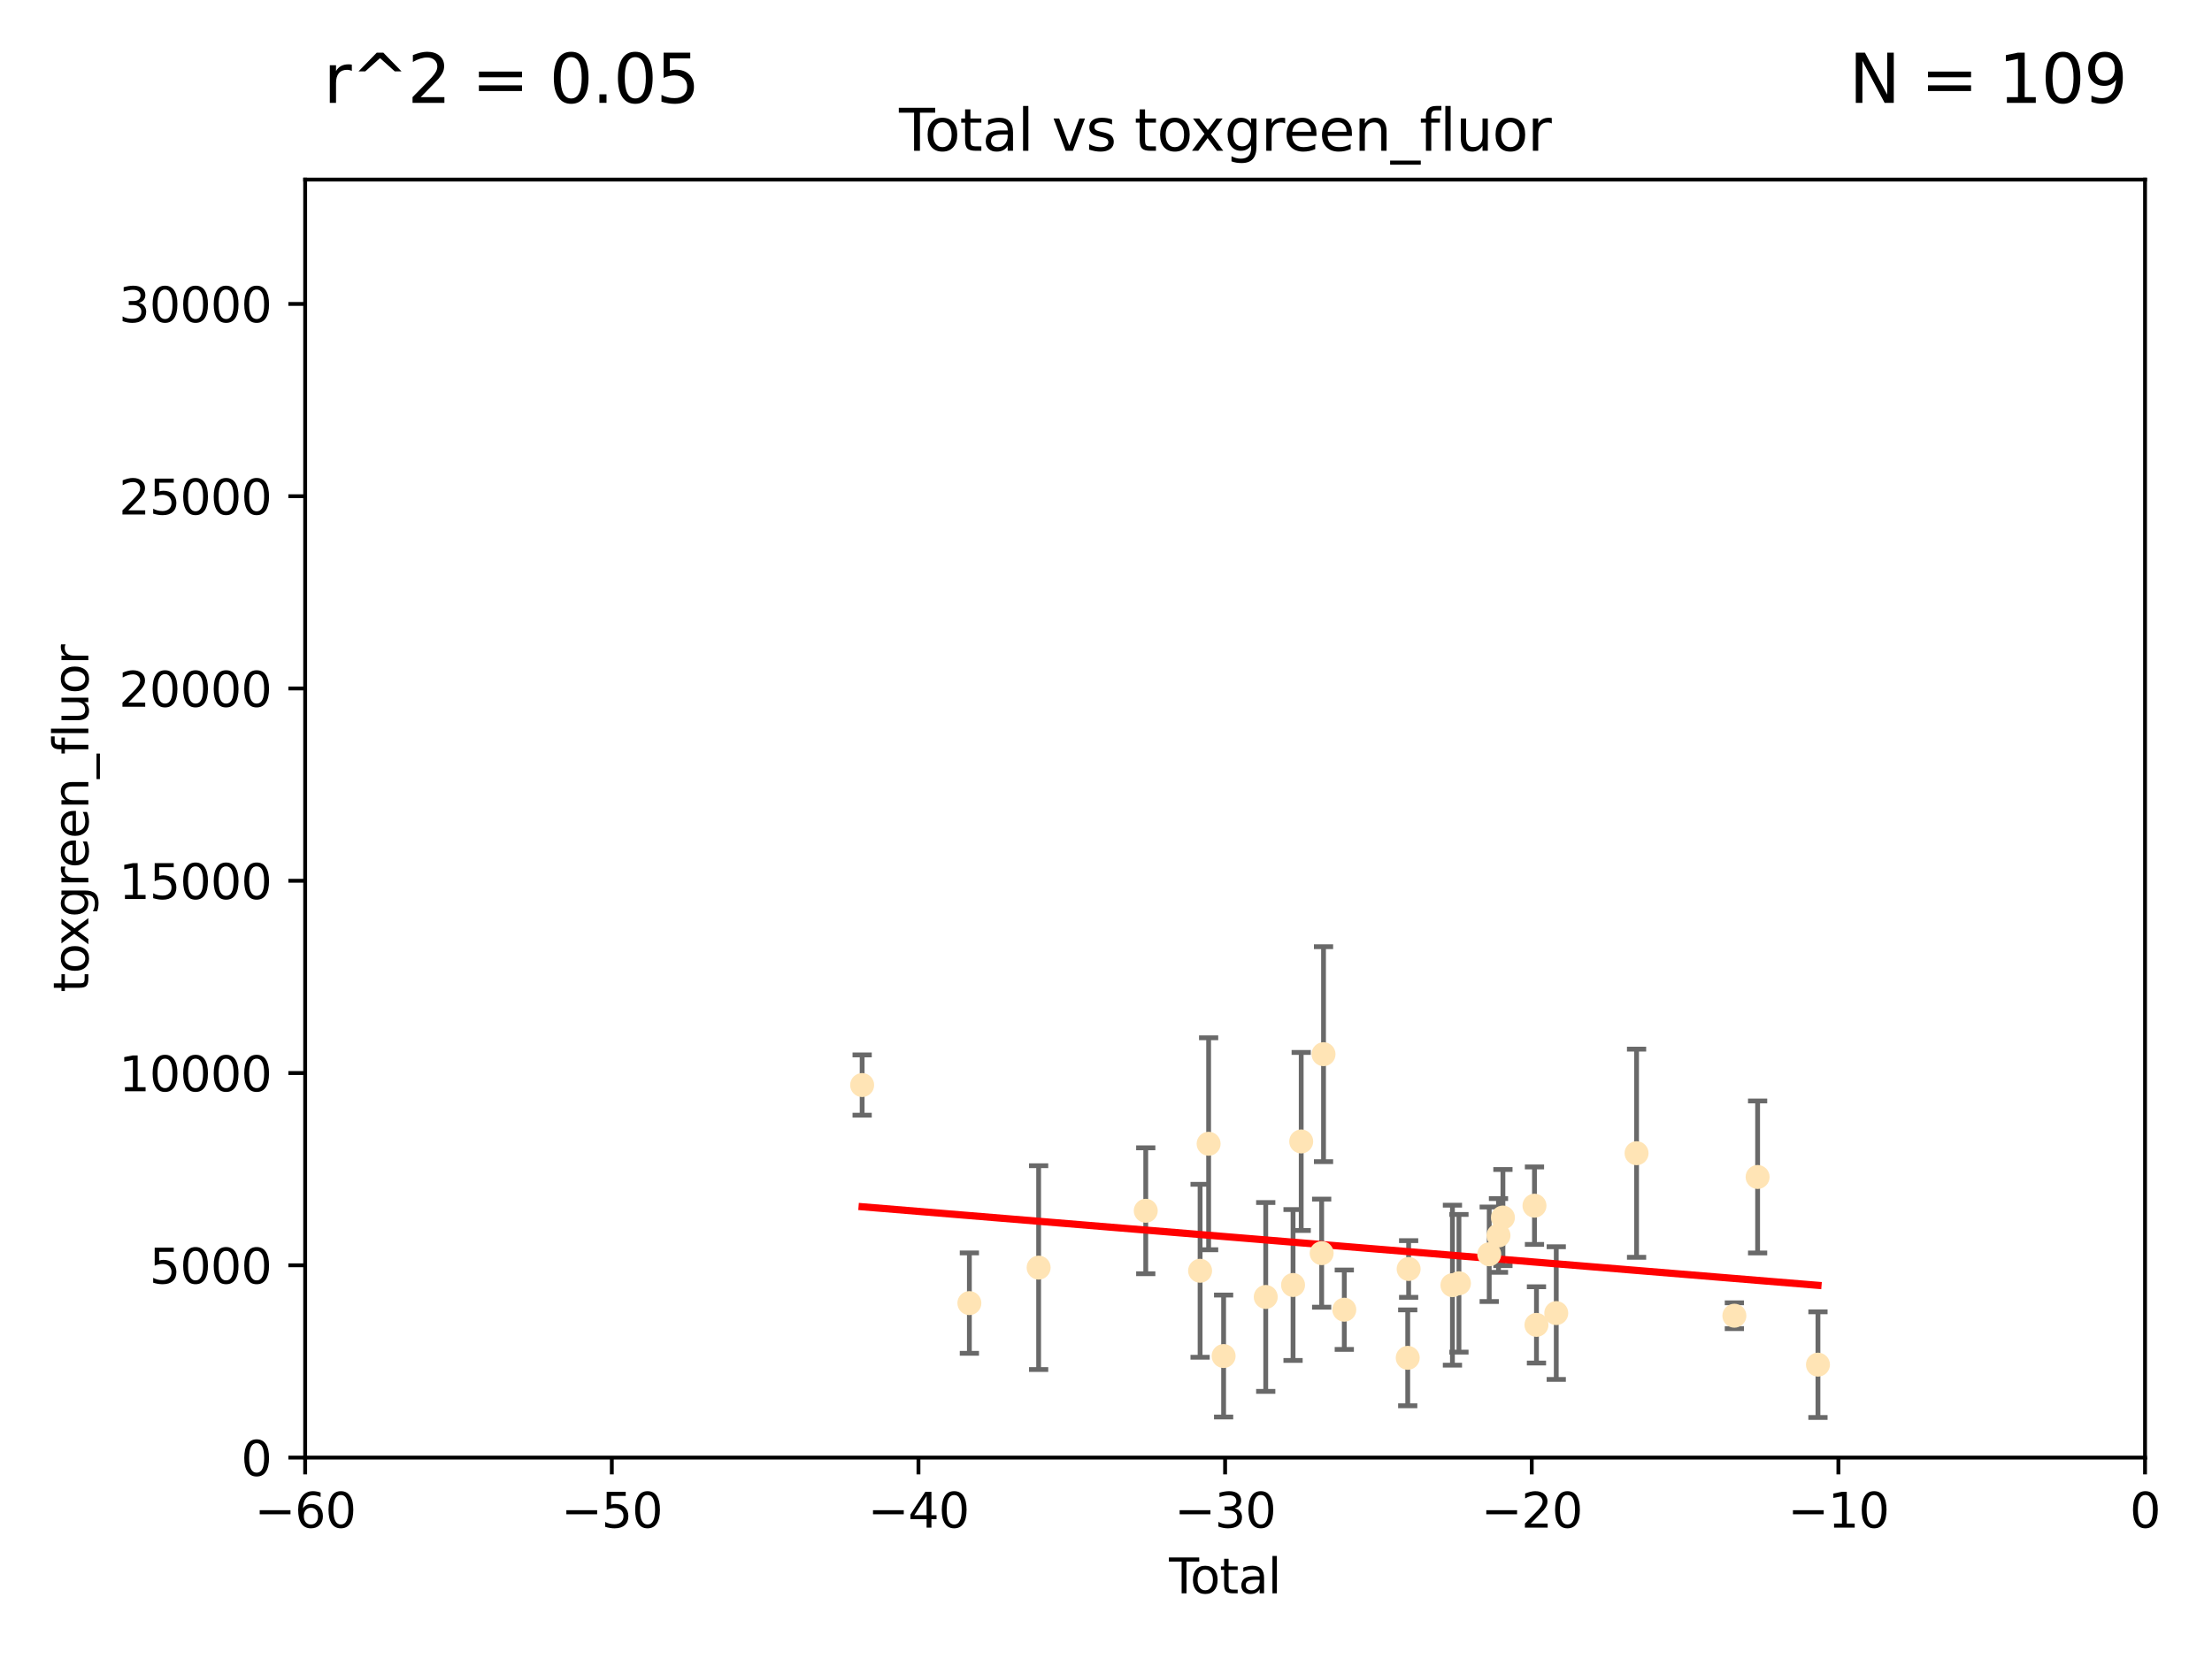 <?xml version="1.0" encoding="utf-8" standalone="no"?>
<!DOCTYPE svg PUBLIC "-//W3C//DTD SVG 1.1//EN"
  "http://www.w3.org/Graphics/SVG/1.1/DTD/svg11.dtd">
<svg xmlns:xlink="http://www.w3.org/1999/xlink" width="460.8pt" height="345.6pt" viewBox="0 0 460.8 345.6" xmlns="http://www.w3.org/2000/svg" version="1.1">
 <defs>
  <style type="text/css">*{stroke-linejoin: round; stroke-linecap: butt}</style>
 </defs>
 <g id="figure_1">
  <g id="patch_1">
   <path d="M 0 345.6 
L 460.8 345.6 
L 460.8 0 
L 0 0 
z
" style="fill: #ffffff"/>
  </g>
  <g id="axes_1">
   <g id="patch_2">
    <path d="M 63.571 303.64 
L 446.85 303.64 
L 446.85 37.411 
L 63.571 37.411 
z
" style="fill: #ffffff"/>
   </g>
   <g id="PathCollection_1">
    <defs>
     <path id="mb5a1bd5073" d="M 0 1.118 
C 0.297 1.118 0.581 1 0.791 0.791 
C 1 0.581 1.118 0.297 1.118 0 
C 1.118 -0.297 1 -0.581 0.791 -0.791 
C 0.581 -1 0.297 -1.118 0 -1.118 
C -0.297 -1.118 -0.581 -1 -0.791 -0.791 
C -1 -0.581 -1.118 -0.297 -1.118 0 
C -1.118 0.297 -1 0.581 -0.791 0.791 
C -0.581 1 -0.297 1.118 0 1.118 
z
" style="stroke: #ffe4b5"/>
    </defs>
    <g clip-path="url(#peeb51f073b)">
     <use xlink:href="#mb5a1bd5073" x="179.601" y="226.035" style="fill: #ffe4b5; stroke: #ffe4b5"/>
     <use xlink:href="#mb5a1bd5073" x="201.939" y="271.461" style="fill: #ffe4b5; stroke: #ffe4b5"/>
     <use xlink:href="#mb5a1bd5073" x="216.367" y="264.067" style="fill: #ffe4b5; stroke: #ffe4b5"/>
     <use xlink:href="#mb5a1bd5073" x="238.681" y="252.228" style="fill: #ffe4b5; stroke: #ffe4b5"/>
     <use xlink:href="#mb5a1bd5073" x="250.002" y="264.724" style="fill: #ffe4b5; stroke: #ffe4b5"/>
     <use xlink:href="#mb5a1bd5073" x="251.778" y="238.266" style="fill: #ffe4b5; stroke: #ffe4b5"/>
     <use xlink:href="#mb5a1bd5073" x="254.901" y="282.488" style="fill: #ffe4b5; stroke: #ffe4b5"/>
     <use xlink:href="#mb5a1bd5073" x="263.676" y="270.179" style="fill: #ffe4b5; stroke: #ffe4b5"/>
     <use xlink:href="#mb5a1bd5073" x="269.366" y="267.687" style="fill: #ffe4b5; stroke: #ffe4b5"/>
     <use xlink:href="#mb5a1bd5073" x="271.064" y="237.786" style="fill: #ffe4b5; stroke: #ffe4b5"/>
     <use xlink:href="#mb5a1bd5073" x="275.327" y="261.055" style="fill: #ffe4b5; stroke: #ffe4b5"/>
     <use xlink:href="#mb5a1bd5073" x="275.715" y="219.606" style="fill: #ffe4b5; stroke: #ffe4b5"/>
     <use xlink:href="#mb5a1bd5073" x="280.041" y="272.838" style="fill: #ffe4b5; stroke: #ffe4b5"/>
     <use xlink:href="#mb5a1bd5073" x="293.255" y="282.862" style="fill: #ffe4b5; stroke: #ffe4b5"/>
     <use xlink:href="#mb5a1bd5073" x="293.445" y="264.352" style="fill: #ffe4b5; stroke: #ffe4b5"/>
     <use xlink:href="#mb5a1bd5073" x="302.57" y="267.724" style="fill: #ffe4b5; stroke: #ffe4b5"/>
     <use xlink:href="#mb5a1bd5073" x="303.925" y="267.331" style="fill: #ffe4b5; stroke: #ffe4b5"/>
     <use xlink:href="#mb5a1bd5073" x="310.233" y="261.286" style="fill: #ffe4b5; stroke: #ffe4b5"/>
     <use xlink:href="#mb5a1bd5073" x="312.161" y="257.367" style="fill: #ffe4b5; stroke: #ffe4b5"/>
     <use xlink:href="#mb5a1bd5073" x="313.086" y="253.638" style="fill: #ffe4b5; stroke: #ffe4b5"/>
     <use xlink:href="#mb5a1bd5073" x="319.659" y="251.165" style="fill: #ffe4b5; stroke: #ffe4b5"/>
     <use xlink:href="#mb5a1bd5073" x="320.074" y="276" style="fill: #ffe4b5; stroke: #ffe4b5"/>
     <use xlink:href="#mb5a1bd5073" x="324.196" y="273.541" style="fill: #ffe4b5; stroke: #ffe4b5"/>
     <use xlink:href="#mb5a1bd5073" x="340.925" y="240.236" style="fill: #ffe4b5; stroke: #ffe4b5"/>
     <use xlink:href="#mb5a1bd5073" x="361.302" y="274.088" style="fill: #ffe4b5; stroke: #ffe4b5"/>
     <use xlink:href="#mb5a1bd5073" x="366.143" y="245.186" style="fill: #ffe4b5; stroke: #ffe4b5"/>
     <use xlink:href="#mb5a1bd5073" x="378.713" y="284.28" style="fill: #ffe4b5; stroke: #ffe4b5"/>
    </g>
   </g>
   <g id="matplotlib.axis_1">
    <g id="xtick_1">
     <g id="line2d_1">
      <defs>
       <path id="m65822639f4" d="M 0 0 
L 0 3.5 
" style="stroke: #000000; stroke-width: 0.8"/>
      </defs>
      <g>
       <use xlink:href="#m65822639f4" x="63.571" y="303.64" style="stroke: #000000; stroke-width: 0.8"/>
      </g>
     </g>
     <g id="text_1">
      <!-- −60 -->
      <g transform="translate(53.019 318.238)scale(0.1 -0.1)">
       <defs>
        <path id="DejaVuSans-2212" d="M 678 2272 
L 4684 2272 
L 4684 1741 
L 678 1741 
L 678 2272 
z
" transform="scale(0.016)"/>
        <path id="DejaVuSans-36" d="M 2113 2584 
Q 1688 2584 1439 2293 
Q 1191 2003 1191 1497 
Q 1191 994 1439 701 
Q 1688 409 2113 409 
Q 2538 409 2786 701 
Q 3034 994 3034 1497 
Q 3034 2003 2786 2293 
Q 2538 2584 2113 2584 
z
M 3366 4563 
L 3366 3988 
Q 3128 4100 2886 4159 
Q 2644 4219 2406 4219 
Q 1781 4219 1451 3797 
Q 1122 3375 1075 2522 
Q 1259 2794 1537 2939 
Q 1816 3084 2150 3084 
Q 2853 3084 3261 2657 
Q 3669 2231 3669 1497 
Q 3669 778 3244 343 
Q 2819 -91 2113 -91 
Q 1303 -91 875 529 
Q 447 1150 447 2328 
Q 447 3434 972 4092 
Q 1497 4750 2381 4750 
Q 2619 4750 2861 4703 
Q 3103 4656 3366 4563 
z
" transform="scale(0.016)"/>
        <path id="DejaVuSans-30" d="M 2034 4250 
Q 1547 4250 1301 3770 
Q 1056 3291 1056 2328 
Q 1056 1369 1301 889 
Q 1547 409 2034 409 
Q 2525 409 2770 889 
Q 3016 1369 3016 2328 
Q 3016 3291 2770 3770 
Q 2525 4250 2034 4250 
z
M 2034 4750 
Q 2819 4750 3233 4129 
Q 3647 3509 3647 2328 
Q 3647 1150 3233 529 
Q 2819 -91 2034 -91 
Q 1250 -91 836 529 
Q 422 1150 422 2328 
Q 422 3509 836 4129 
Q 1250 4750 2034 4750 
z
" transform="scale(0.016)"/>
       </defs>
       <use xlink:href="#DejaVuSans-2212"/>
       <use xlink:href="#DejaVuSans-36" x="83.789"/>
       <use xlink:href="#DejaVuSans-30" x="147.412"/>
      </g>
     </g>
    </g>
    <g id="xtick_2">
     <g id="line2d_2">
      <g>
       <use xlink:href="#m65822639f4" x="127.451" y="303.64" style="stroke: #000000; stroke-width: 0.8"/>
      </g>
     </g>
     <g id="text_2">
      <!-- −50 -->
      <g transform="translate(116.899 318.238)scale(0.1 -0.1)">
       <defs>
        <path id="DejaVuSans-35" d="M 691 4666 
L 3169 4666 
L 3169 4134 
L 1269 4134 
L 1269 2991 
Q 1406 3038 1543 3061 
Q 1681 3084 1819 3084 
Q 2600 3084 3056 2656 
Q 3513 2228 3513 1497 
Q 3513 744 3044 326 
Q 2575 -91 1722 -91 
Q 1428 -91 1123 -41 
Q 819 9 494 109 
L 494 744 
Q 775 591 1075 516 
Q 1375 441 1709 441 
Q 2250 441 2565 725 
Q 2881 1009 2881 1497 
Q 2881 1984 2565 2268 
Q 2250 2553 1709 2553 
Q 1456 2553 1204 2497 
Q 953 2441 691 2322 
L 691 4666 
z
" transform="scale(0.016)"/>
       </defs>
       <use xlink:href="#DejaVuSans-2212"/>
       <use xlink:href="#DejaVuSans-35" x="83.789"/>
       <use xlink:href="#DejaVuSans-30" x="147.412"/>
      </g>
     </g>
    </g>
    <g id="xtick_3">
     <g id="line2d_3">
      <g>
       <use xlink:href="#m65822639f4" x="191.331" y="303.64" style="stroke: #000000; stroke-width: 0.8"/>
      </g>
     </g>
     <g id="text_3">
      <!-- −40 -->
      <g transform="translate(180.778 318.238)scale(0.1 -0.1)">
       <defs>
        <path id="DejaVuSans-34" d="M 2419 4116 
L 825 1625 
L 2419 1625 
L 2419 4116 
z
M 2253 4666 
L 3047 4666 
L 3047 1625 
L 3713 1625 
L 3713 1100 
L 3047 1100 
L 3047 0 
L 2419 0 
L 2419 1100 
L 313 1100 
L 313 1709 
L 2253 4666 
z
" transform="scale(0.016)"/>
       </defs>
       <use xlink:href="#DejaVuSans-2212"/>
       <use xlink:href="#DejaVuSans-34" x="83.789"/>
       <use xlink:href="#DejaVuSans-30" x="147.412"/>
      </g>
     </g>
    </g>
    <g id="xtick_4">
     <g id="line2d_4">
      <g>
       <use xlink:href="#m65822639f4" x="255.211" y="303.64" style="stroke: #000000; stroke-width: 0.8"/>
      </g>
     </g>
     <g id="text_4">
      <!-- −30 -->
      <g transform="translate(244.658 318.238)scale(0.1 -0.1)">
       <defs>
        <path id="DejaVuSans-33" d="M 2597 2516 
Q 3050 2419 3304 2112 
Q 3559 1806 3559 1356 
Q 3559 666 3084 287 
Q 2609 -91 1734 -91 
Q 1441 -91 1130 -33 
Q 819 25 488 141 
L 488 750 
Q 750 597 1062 519 
Q 1375 441 1716 441 
Q 2309 441 2620 675 
Q 2931 909 2931 1356 
Q 2931 1769 2642 2001 
Q 2353 2234 1838 2234 
L 1294 2234 
L 1294 2753 
L 1863 2753 
Q 2328 2753 2575 2939 
Q 2822 3125 2822 3475 
Q 2822 3834 2567 4026 
Q 2313 4219 1838 4219 
Q 1578 4219 1281 4162 
Q 984 4106 628 3988 
L 628 4550 
Q 988 4650 1302 4700 
Q 1616 4750 1894 4750 
Q 2613 4750 3031 4423 
Q 3450 4097 3450 3541 
Q 3450 3153 3228 2886 
Q 3006 2619 2597 2516 
z
" transform="scale(0.016)"/>
       </defs>
       <use xlink:href="#DejaVuSans-2212"/>
       <use xlink:href="#DejaVuSans-33" x="83.789"/>
       <use xlink:href="#DejaVuSans-30" x="147.412"/>
      </g>
     </g>
    </g>
    <g id="xtick_5">
     <g id="line2d_5">
      <g>
       <use xlink:href="#m65822639f4" x="319.09" y="303.64" style="stroke: #000000; stroke-width: 0.8"/>
      </g>
     </g>
     <g id="text_5">
      <!-- −20 -->
      <g transform="translate(308.538 318.238)scale(0.1 -0.1)">
       <defs>
        <path id="DejaVuSans-32" d="M 1228 531 
L 3431 531 
L 3431 0 
L 469 0 
L 469 531 
Q 828 903 1448 1529 
Q 2069 2156 2228 2338 
Q 2531 2678 2651 2914 
Q 2772 3150 2772 3378 
Q 2772 3750 2511 3984 
Q 2250 4219 1831 4219 
Q 1534 4219 1204 4116 
Q 875 4013 500 3803 
L 500 4441 
Q 881 4594 1212 4672 
Q 1544 4750 1819 4750 
Q 2544 4750 2975 4387 
Q 3406 4025 3406 3419 
Q 3406 3131 3298 2873 
Q 3191 2616 2906 2266 
Q 2828 2175 2409 1742 
Q 1991 1309 1228 531 
z
" transform="scale(0.016)"/>
       </defs>
       <use xlink:href="#DejaVuSans-2212"/>
       <use xlink:href="#DejaVuSans-32" x="83.789"/>
       <use xlink:href="#DejaVuSans-30" x="147.412"/>
      </g>
     </g>
    </g>
    <g id="xtick_6">
     <g id="line2d_6">
      <g>
       <use xlink:href="#m65822639f4" x="382.97" y="303.64" style="stroke: #000000; stroke-width: 0.8"/>
      </g>
     </g>
     <g id="text_6">
      <!-- −10 -->
      <g transform="translate(372.418 318.238)scale(0.1 -0.1)">
       <defs>
        <path id="DejaVuSans-31" d="M 794 531 
L 1825 531 
L 1825 4091 
L 703 3866 
L 703 4441 
L 1819 4666 
L 2450 4666 
L 2450 531 
L 3481 531 
L 3481 0 
L 794 0 
L 794 531 
z
" transform="scale(0.016)"/>
       </defs>
       <use xlink:href="#DejaVuSans-2212"/>
       <use xlink:href="#DejaVuSans-31" x="83.789"/>
       <use xlink:href="#DejaVuSans-30" x="147.412"/>
      </g>
     </g>
    </g>
    <g id="xtick_7">
     <g id="line2d_7">
      <g>
       <use xlink:href="#m65822639f4" x="446.85" y="303.64" style="stroke: #000000; stroke-width: 0.8"/>
      </g>
     </g>
     <g id="text_7">
      <!-- 0 -->
      <g transform="translate(443.669 318.238)scale(0.1 -0.1)">
       <use xlink:href="#DejaVuSans-30"/>
      </g>
     </g>
    </g>
    <g id="text_8">
     <!-- Total -->
     <g transform="translate(243.534 331.917)scale(0.1 -0.1)">
      <defs>
       <path id="DejaVuSans-54" d="M -19 4666 
L 3928 4666 
L 3928 4134 
L 2272 4134 
L 2272 0 
L 1638 0 
L 1638 4134 
L -19 4134 
L -19 4666 
z
" transform="scale(0.016)"/>
       <path id="DejaVuSans-6f" d="M 1959 3097 
Q 1497 3097 1228 2736 
Q 959 2375 959 1747 
Q 959 1119 1226 758 
Q 1494 397 1959 397 
Q 2419 397 2687 759 
Q 2956 1122 2956 1747 
Q 2956 2369 2687 2733 
Q 2419 3097 1959 3097 
z
M 1959 3584 
Q 2709 3584 3137 3096 
Q 3566 2609 3566 1747 
Q 3566 888 3137 398 
Q 2709 -91 1959 -91 
Q 1206 -91 779 398 
Q 353 888 353 1747 
Q 353 2609 779 3096 
Q 1206 3584 1959 3584 
z
" transform="scale(0.016)"/>
       <path id="DejaVuSans-74" d="M 1172 4494 
L 1172 3500 
L 2356 3500 
L 2356 3053 
L 1172 3053 
L 1172 1153 
Q 1172 725 1289 603 
Q 1406 481 1766 481 
L 2356 481 
L 2356 0 
L 1766 0 
Q 1100 0 847 248 
Q 594 497 594 1153 
L 594 3053 
L 172 3053 
L 172 3500 
L 594 3500 
L 594 4494 
L 1172 4494 
z
" transform="scale(0.016)"/>
       <path id="DejaVuSans-61" d="M 2194 1759 
Q 1497 1759 1228 1600 
Q 959 1441 959 1056 
Q 959 750 1161 570 
Q 1363 391 1709 391 
Q 2188 391 2477 730 
Q 2766 1069 2766 1631 
L 2766 1759 
L 2194 1759 
z
M 3341 1997 
L 3341 0 
L 2766 0 
L 2766 531 
Q 2569 213 2275 61 
Q 1981 -91 1556 -91 
Q 1019 -91 701 211 
Q 384 513 384 1019 
Q 384 1609 779 1909 
Q 1175 2209 1959 2209 
L 2766 2209 
L 2766 2266 
Q 2766 2663 2505 2880 
Q 2244 3097 1772 3097 
Q 1472 3097 1187 3025 
Q 903 2953 641 2809 
L 641 3341 
Q 956 3463 1253 3523 
Q 1550 3584 1831 3584 
Q 2591 3584 2966 3190 
Q 3341 2797 3341 1997 
z
" transform="scale(0.016)"/>
       <path id="DejaVuSans-6c" d="M 603 4863 
L 1178 4863 
L 1178 0 
L 603 0 
L 603 4863 
z
" transform="scale(0.016)"/>
      </defs>
      <use xlink:href="#DejaVuSans-54"/>
      <use xlink:href="#DejaVuSans-6f" x="44.084"/>
      <use xlink:href="#DejaVuSans-74" x="105.266"/>
      <use xlink:href="#DejaVuSans-61" x="144.475"/>
      <use xlink:href="#DejaVuSans-6c" x="205.754"/>
     </g>
    </g>
   </g>
   <g id="matplotlib.axis_2">
    <g id="ytick_1">
     <g id="line2d_8">
      <defs>
       <path id="m107dcc88ee" d="M 0 0 
L -3.5 0 
" style="stroke: #000000; stroke-width: 0.8"/>
      </defs>
      <g>
       <use xlink:href="#m107dcc88ee" x="63.571" y="303.64" style="stroke: #000000; stroke-width: 0.8"/>
      </g>
     </g>
     <g id="text_9">
      <!-- 0 -->
      <g transform="translate(50.209 307.439)scale(0.1 -0.1)">
       <use xlink:href="#DejaVuSans-30"/>
      </g>
     </g>
    </g>
    <g id="ytick_2">
     <g id="line2d_9">
      <g>
       <use xlink:href="#m107dcc88ee" x="63.571" y="263.586" style="stroke: #000000; stroke-width: 0.8"/>
      </g>
     </g>
     <g id="text_10">
      <!-- 5000 -->
      <g transform="translate(31.121 267.385)scale(0.1 -0.1)">
       <use xlink:href="#DejaVuSans-35"/>
       <use xlink:href="#DejaVuSans-30" x="63.623"/>
       <use xlink:href="#DejaVuSans-30" x="127.246"/>
       <use xlink:href="#DejaVuSans-30" x="190.869"/>
      </g>
     </g>
    </g>
    <g id="ytick_3">
     <g id="line2d_10">
      <g>
       <use xlink:href="#m107dcc88ee" x="63.571" y="223.532" style="stroke: #000000; stroke-width: 0.8"/>
      </g>
     </g>
     <g id="text_11">
      <!-- 10000 -->
      <g transform="translate(24.759 227.331)scale(0.1 -0.1)">
       <use xlink:href="#DejaVuSans-31"/>
       <use xlink:href="#DejaVuSans-30" x="63.623"/>
       <use xlink:href="#DejaVuSans-30" x="127.246"/>
       <use xlink:href="#DejaVuSans-30" x="190.869"/>
       <use xlink:href="#DejaVuSans-30" x="254.492"/>
      </g>
     </g>
    </g>
    <g id="ytick_4">
     <g id="line2d_11">
      <g>
       <use xlink:href="#m107dcc88ee" x="63.571" y="183.478" style="stroke: #000000; stroke-width: 0.8"/>
      </g>
     </g>
     <g id="text_12">
      <!-- 15000 -->
      <g transform="translate(24.759 187.278)scale(0.1 -0.1)">
       <use xlink:href="#DejaVuSans-31"/>
       <use xlink:href="#DejaVuSans-35" x="63.623"/>
       <use xlink:href="#DejaVuSans-30" x="127.246"/>
       <use xlink:href="#DejaVuSans-30" x="190.869"/>
       <use xlink:href="#DejaVuSans-30" x="254.492"/>
      </g>
     </g>
    </g>
    <g id="ytick_5">
     <g id="line2d_12">
      <g>
       <use xlink:href="#m107dcc88ee" x="63.571" y="143.424" style="stroke: #000000; stroke-width: 0.8"/>
      </g>
     </g>
     <g id="text_13">
      <!-- 20000 -->
      <g transform="translate(24.759 147.224)scale(0.1 -0.1)">
       <use xlink:href="#DejaVuSans-32"/>
       <use xlink:href="#DejaVuSans-30" x="63.623"/>
       <use xlink:href="#DejaVuSans-30" x="127.246"/>
       <use xlink:href="#DejaVuSans-30" x="190.869"/>
       <use xlink:href="#DejaVuSans-30" x="254.492"/>
      </g>
     </g>
    </g>
    <g id="ytick_6">
     <g id="line2d_13">
      <g>
       <use xlink:href="#m107dcc88ee" x="63.571" y="103.371" style="stroke: #000000; stroke-width: 0.8"/>
      </g>
     </g>
     <g id="text_14">
      <!-- 25000 -->
      <g transform="translate(24.759 107.17)scale(0.1 -0.1)">
       <use xlink:href="#DejaVuSans-32"/>
       <use xlink:href="#DejaVuSans-35" x="63.623"/>
       <use xlink:href="#DejaVuSans-30" x="127.246"/>
       <use xlink:href="#DejaVuSans-30" x="190.869"/>
       <use xlink:href="#DejaVuSans-30" x="254.492"/>
      </g>
     </g>
    </g>
    <g id="ytick_7">
     <g id="line2d_14">
      <g>
       <use xlink:href="#m107dcc88ee" x="63.571" y="63.317" style="stroke: #000000; stroke-width: 0.8"/>
      </g>
     </g>
     <g id="text_15">
      <!-- 30000 -->
      <g transform="translate(24.759 67.116)scale(0.1 -0.1)">
       <use xlink:href="#DejaVuSans-33"/>
       <use xlink:href="#DejaVuSans-30" x="63.623"/>
       <use xlink:href="#DejaVuSans-30" x="127.246"/>
       <use xlink:href="#DejaVuSans-30" x="190.869"/>
       <use xlink:href="#DejaVuSans-30" x="254.492"/>
      </g>
     </g>
    </g>
    <g id="text_16">
     <!-- toxgreen_fluor -->
     <g transform="translate(18.401 206.72)rotate(-90)scale(0.1 -0.1)">
      <defs>
       <path id="DejaVuSans-78" d="M 3513 3500 
L 2247 1797 
L 3578 0 
L 2900 0 
L 1881 1375 
L 863 0 
L 184 0 
L 1544 1831 
L 300 3500 
L 978 3500 
L 1906 2253 
L 2834 3500 
L 3513 3500 
z
" transform="scale(0.016)"/>
       <path id="DejaVuSans-67" d="M 2906 1791 
Q 2906 2416 2648 2759 
Q 2391 3103 1925 3103 
Q 1463 3103 1205 2759 
Q 947 2416 947 1791 
Q 947 1169 1205 825 
Q 1463 481 1925 481 
Q 2391 481 2648 825 
Q 2906 1169 2906 1791 
z
M 3481 434 
Q 3481 -459 3084 -895 
Q 2688 -1331 1869 -1331 
Q 1566 -1331 1297 -1286 
Q 1028 -1241 775 -1147 
L 775 -588 
Q 1028 -725 1275 -790 
Q 1522 -856 1778 -856 
Q 2344 -856 2625 -561 
Q 2906 -266 2906 331 
L 2906 616 
Q 2728 306 2450 153 
Q 2172 0 1784 0 
Q 1141 0 747 490 
Q 353 981 353 1791 
Q 353 2603 747 3093 
Q 1141 3584 1784 3584 
Q 2172 3584 2450 3431 
Q 2728 3278 2906 2969 
L 2906 3500 
L 3481 3500 
L 3481 434 
z
" transform="scale(0.016)"/>
       <path id="DejaVuSans-72" d="M 2631 2963 
Q 2534 3019 2420 3045 
Q 2306 3072 2169 3072 
Q 1681 3072 1420 2755 
Q 1159 2438 1159 1844 
L 1159 0 
L 581 0 
L 581 3500 
L 1159 3500 
L 1159 2956 
Q 1341 3275 1631 3429 
Q 1922 3584 2338 3584 
Q 2397 3584 2469 3576 
Q 2541 3569 2628 3553 
L 2631 2963 
z
" transform="scale(0.016)"/>
       <path id="DejaVuSans-65" d="M 3597 1894 
L 3597 1613 
L 953 1613 
Q 991 1019 1311 708 
Q 1631 397 2203 397 
Q 2534 397 2845 478 
Q 3156 559 3463 722 
L 3463 178 
Q 3153 47 2828 -22 
Q 2503 -91 2169 -91 
Q 1331 -91 842 396 
Q 353 884 353 1716 
Q 353 2575 817 3079 
Q 1281 3584 2069 3584 
Q 2775 3584 3186 3129 
Q 3597 2675 3597 1894 
z
M 3022 2063 
Q 3016 2534 2758 2815 
Q 2500 3097 2075 3097 
Q 1594 3097 1305 2825 
Q 1016 2553 972 2059 
L 3022 2063 
z
" transform="scale(0.016)"/>
       <path id="DejaVuSans-6e" d="M 3513 2113 
L 3513 0 
L 2938 0 
L 2938 2094 
Q 2938 2591 2744 2837 
Q 2550 3084 2163 3084 
Q 1697 3084 1428 2787 
Q 1159 2491 1159 1978 
L 1159 0 
L 581 0 
L 581 3500 
L 1159 3500 
L 1159 2956 
Q 1366 3272 1645 3428 
Q 1925 3584 2291 3584 
Q 2894 3584 3203 3211 
Q 3513 2838 3513 2113 
z
" transform="scale(0.016)"/>
       <path id="DejaVuSans-5f" d="M 3263 -1063 
L 3263 -1509 
L -63 -1509 
L -63 -1063 
L 3263 -1063 
z
" transform="scale(0.016)"/>
       <path id="DejaVuSans-66" d="M 2375 4863 
L 2375 4384 
L 1825 4384 
Q 1516 4384 1395 4259 
Q 1275 4134 1275 3809 
L 1275 3500 
L 2222 3500 
L 2222 3053 
L 1275 3053 
L 1275 0 
L 697 0 
L 697 3053 
L 147 3053 
L 147 3500 
L 697 3500 
L 697 3744 
Q 697 4328 969 4595 
Q 1241 4863 1831 4863 
L 2375 4863 
z
" transform="scale(0.016)"/>
       <path id="DejaVuSans-75" d="M 544 1381 
L 544 3500 
L 1119 3500 
L 1119 1403 
Q 1119 906 1312 657 
Q 1506 409 1894 409 
Q 2359 409 2629 706 
Q 2900 1003 2900 1516 
L 2900 3500 
L 3475 3500 
L 3475 0 
L 2900 0 
L 2900 538 
Q 2691 219 2414 64 
Q 2138 -91 1772 -91 
Q 1169 -91 856 284 
Q 544 659 544 1381 
z
M 1991 3584 
L 1991 3584 
z
" transform="scale(0.016)"/>
      </defs>
      <use xlink:href="#DejaVuSans-74"/>
      <use xlink:href="#DejaVuSans-6f" x="39.209"/>
      <use xlink:href="#DejaVuSans-78" x="97.266"/>
      <use xlink:href="#DejaVuSans-67" x="156.445"/>
      <use xlink:href="#DejaVuSans-72" x="219.922"/>
      <use xlink:href="#DejaVuSans-65" x="258.785"/>
      <use xlink:href="#DejaVuSans-65" x="320.309"/>
      <use xlink:href="#DejaVuSans-6e" x="381.832"/>
      <use xlink:href="#DejaVuSans-5f" x="445.211"/>
      <use xlink:href="#DejaVuSans-66" x="495.211"/>
      <use xlink:href="#DejaVuSans-6c" x="530.416"/>
      <use xlink:href="#DejaVuSans-75" x="558.199"/>
      <use xlink:href="#DejaVuSans-6f" x="621.578"/>
      <use xlink:href="#DejaVuSans-72" x="682.76"/>
     </g>
    </g>
   </g>
   <g id="LineCollection_1">
    <path d="M 179.601 232.311 
L 179.601 219.76 
" clip-path="url(#peeb51f073b)" style="fill: none; stroke: #696969"/>
    <path d="M 201.939 281.916 
L 201.939 261.006 
" clip-path="url(#peeb51f073b)" style="fill: none; stroke: #696969"/>
    <path d="M 216.367 285.293 
L 216.367 242.842 
" clip-path="url(#peeb51f073b)" style="fill: none; stroke: #696969"/>
    <path d="M 238.681 265.341 
L 238.681 239.114 
" clip-path="url(#peeb51f073b)" style="fill: none; stroke: #696969"/>
    <path d="M 250.002 282.739 
L 250.002 246.71 
" clip-path="url(#peeb51f073b)" style="fill: none; stroke: #696969"/>
    <path d="M 251.778 260.348 
L 251.778 216.185 
" clip-path="url(#peeb51f073b)" style="fill: none; stroke: #696969"/>
    <path d="M 254.901 295.191 
L 254.901 269.784 
" clip-path="url(#peeb51f073b)" style="fill: none; stroke: #696969"/>
    <path d="M 263.676 289.85 
L 263.676 250.508 
" clip-path="url(#peeb51f073b)" style="fill: none; stroke: #696969"/>
    <path d="M 269.366 283.407 
L 269.366 251.968 
" clip-path="url(#peeb51f073b)" style="fill: none; stroke: #696969"/>
    <path d="M 271.064 256.328 
L 271.064 219.243 
" clip-path="url(#peeb51f073b)" style="fill: none; stroke: #696969"/>
    <path d="M 275.327 272.313 
L 275.327 249.797 
" clip-path="url(#peeb51f073b)" style="fill: none; stroke: #696969"/>
    <path d="M 275.715 241.995 
L 275.715 197.216 
" clip-path="url(#peeb51f073b)" style="fill: none; stroke: #696969"/>
    <path d="M 280.041 281.108 
L 280.041 264.568 
" clip-path="url(#peeb51f073b)" style="fill: none; stroke: #696969"/>
    <path d="M 293.255 292.847 
L 293.255 272.877 
" clip-path="url(#peeb51f073b)" style="fill: none; stroke: #696969"/>
    <path d="M 293.445 270.259 
L 293.445 258.446 
" clip-path="url(#peeb51f073b)" style="fill: none; stroke: #696969"/>
    <path d="M 302.57 284.386 
L 302.57 251.062 
" clip-path="url(#peeb51f073b)" style="fill: none; stroke: #696969"/>
    <path d="M 303.925 281.672 
L 303.925 252.99 
" clip-path="url(#peeb51f073b)" style="fill: none; stroke: #696969"/>
    <path d="M 310.233 271.129 
L 310.233 251.444 
" clip-path="url(#peeb51f073b)" style="fill: none; stroke: #696969"/>
    <path d="M 312.161 265.047 
L 312.161 249.687 
" clip-path="url(#peeb51f073b)" style="fill: none; stroke: #696969"/>
    <path d="M 313.086 263.651 
L 313.086 243.624 
" clip-path="url(#peeb51f073b)" style="fill: none; stroke: #696969"/>
    <path d="M 319.659 259.236 
L 319.659 243.094 
" clip-path="url(#peeb51f073b)" style="fill: none; stroke: #696969"/>
    <path d="M 320.074 283.942 
L 320.074 268.058 
" clip-path="url(#peeb51f073b)" style="fill: none; stroke: #696969"/>
    <path d="M 324.196 287.363 
L 324.196 259.72 
" clip-path="url(#peeb51f073b)" style="fill: none; stroke: #696969"/>
    <path d="M 340.925 261.917 
L 340.925 218.555 
" clip-path="url(#peeb51f073b)" style="fill: none; stroke: #696969"/>
    <path d="M 361.302 276.777 
L 361.302 271.4 
" clip-path="url(#peeb51f073b)" style="fill: none; stroke: #696969"/>
    <path d="M 366.143 261.019 
L 366.143 229.353 
" clip-path="url(#peeb51f073b)" style="fill: none; stroke: #696969"/>
    <path d="M 378.713 295.283 
L 378.713 273.276 
" clip-path="url(#peeb51f073b)" style="fill: none; stroke: #696969"/>
   </g>
   <g id="line2d_15">
    <defs>
     <path id="mf5c08921f1" d="M 2 0 
L -2 -0 
" style="stroke: #696969"/>
    </defs>
    <g clip-path="url(#peeb51f073b)">
     <use xlink:href="#mf5c08921f1" x="179.601" y="232.311" style="fill: #696969; stroke: #696969"/>
     <use xlink:href="#mf5c08921f1" x="201.939" y="281.916" style="fill: #696969; stroke: #696969"/>
     <use xlink:href="#mf5c08921f1" x="216.367" y="285.293" style="fill: #696969; stroke: #696969"/>
     <use xlink:href="#mf5c08921f1" x="238.681" y="265.341" style="fill: #696969; stroke: #696969"/>
     <use xlink:href="#mf5c08921f1" x="250.002" y="282.739" style="fill: #696969; stroke: #696969"/>
     <use xlink:href="#mf5c08921f1" x="251.778" y="260.348" style="fill: #696969; stroke: #696969"/>
     <use xlink:href="#mf5c08921f1" x="254.901" y="295.191" style="fill: #696969; stroke: #696969"/>
     <use xlink:href="#mf5c08921f1" x="263.676" y="289.85" style="fill: #696969; stroke: #696969"/>
     <use xlink:href="#mf5c08921f1" x="269.366" y="283.407" style="fill: #696969; stroke: #696969"/>
     <use xlink:href="#mf5c08921f1" x="271.064" y="256.328" style="fill: #696969; stroke: #696969"/>
     <use xlink:href="#mf5c08921f1" x="275.327" y="272.313" style="fill: #696969; stroke: #696969"/>
     <use xlink:href="#mf5c08921f1" x="275.715" y="241.995" style="fill: #696969; stroke: #696969"/>
     <use xlink:href="#mf5c08921f1" x="280.041" y="281.108" style="fill: #696969; stroke: #696969"/>
     <use xlink:href="#mf5c08921f1" x="293.255" y="292.847" style="fill: #696969; stroke: #696969"/>
     <use xlink:href="#mf5c08921f1" x="293.445" y="270.259" style="fill: #696969; stroke: #696969"/>
     <use xlink:href="#mf5c08921f1" x="302.57" y="284.386" style="fill: #696969; stroke: #696969"/>
     <use xlink:href="#mf5c08921f1" x="303.925" y="281.672" style="fill: #696969; stroke: #696969"/>
     <use xlink:href="#mf5c08921f1" x="310.233" y="271.129" style="fill: #696969; stroke: #696969"/>
     <use xlink:href="#mf5c08921f1" x="312.161" y="265.047" style="fill: #696969; stroke: #696969"/>
     <use xlink:href="#mf5c08921f1" x="313.086" y="263.651" style="fill: #696969; stroke: #696969"/>
     <use xlink:href="#mf5c08921f1" x="319.659" y="259.236" style="fill: #696969; stroke: #696969"/>
     <use xlink:href="#mf5c08921f1" x="320.074" y="283.942" style="fill: #696969; stroke: #696969"/>
     <use xlink:href="#mf5c08921f1" x="324.196" y="287.363" style="fill: #696969; stroke: #696969"/>
     <use xlink:href="#mf5c08921f1" x="340.925" y="261.917" style="fill: #696969; stroke: #696969"/>
     <use xlink:href="#mf5c08921f1" x="361.302" y="276.777" style="fill: #696969; stroke: #696969"/>
     <use xlink:href="#mf5c08921f1" x="366.143" y="261.019" style="fill: #696969; stroke: #696969"/>
     <use xlink:href="#mf5c08921f1" x="378.713" y="295.283" style="fill: #696969; stroke: #696969"/>
    </g>
   </g>
   <g id="line2d_16">
    <g clip-path="url(#peeb51f073b)">
     <use xlink:href="#mf5c08921f1" x="179.601" y="219.76" style="fill: #696969; stroke: #696969"/>
     <use xlink:href="#mf5c08921f1" x="201.939" y="261.006" style="fill: #696969; stroke: #696969"/>
     <use xlink:href="#mf5c08921f1" x="216.367" y="242.842" style="fill: #696969; stroke: #696969"/>
     <use xlink:href="#mf5c08921f1" x="238.681" y="239.114" style="fill: #696969; stroke: #696969"/>
     <use xlink:href="#mf5c08921f1" x="250.002" y="246.71" style="fill: #696969; stroke: #696969"/>
     <use xlink:href="#mf5c08921f1" x="251.778" y="216.185" style="fill: #696969; stroke: #696969"/>
     <use xlink:href="#mf5c08921f1" x="254.901" y="269.784" style="fill: #696969; stroke: #696969"/>
     <use xlink:href="#mf5c08921f1" x="263.676" y="250.508" style="fill: #696969; stroke: #696969"/>
     <use xlink:href="#mf5c08921f1" x="269.366" y="251.968" style="fill: #696969; stroke: #696969"/>
     <use xlink:href="#mf5c08921f1" x="271.064" y="219.243" style="fill: #696969; stroke: #696969"/>
     <use xlink:href="#mf5c08921f1" x="275.327" y="249.797" style="fill: #696969; stroke: #696969"/>
     <use xlink:href="#mf5c08921f1" x="275.715" y="197.216" style="fill: #696969; stroke: #696969"/>
     <use xlink:href="#mf5c08921f1" x="280.041" y="264.568" style="fill: #696969; stroke: #696969"/>
     <use xlink:href="#mf5c08921f1" x="293.255" y="272.877" style="fill: #696969; stroke: #696969"/>
     <use xlink:href="#mf5c08921f1" x="293.445" y="258.446" style="fill: #696969; stroke: #696969"/>
     <use xlink:href="#mf5c08921f1" x="302.57" y="251.062" style="fill: #696969; stroke: #696969"/>
     <use xlink:href="#mf5c08921f1" x="303.925" y="252.99" style="fill: #696969; stroke: #696969"/>
     <use xlink:href="#mf5c08921f1" x="310.233" y="251.444" style="fill: #696969; stroke: #696969"/>
     <use xlink:href="#mf5c08921f1" x="312.161" y="249.687" style="fill: #696969; stroke: #696969"/>
     <use xlink:href="#mf5c08921f1" x="313.086" y="243.624" style="fill: #696969; stroke: #696969"/>
     <use xlink:href="#mf5c08921f1" x="319.659" y="243.094" style="fill: #696969; stroke: #696969"/>
     <use xlink:href="#mf5c08921f1" x="320.074" y="268.058" style="fill: #696969; stroke: #696969"/>
     <use xlink:href="#mf5c08921f1" x="324.196" y="259.72" style="fill: #696969; stroke: #696969"/>
     <use xlink:href="#mf5c08921f1" x="340.925" y="218.555" style="fill: #696969; stroke: #696969"/>
     <use xlink:href="#mf5c08921f1" x="361.302" y="271.4" style="fill: #696969; stroke: #696969"/>
     <use xlink:href="#mf5c08921f1" x="366.143" y="229.353" style="fill: #696969; stroke: #696969"/>
     <use xlink:href="#mf5c08921f1" x="378.713" y="273.276" style="fill: #696969; stroke: #696969"/>
    </g>
   </g>
   <g id="line2d_17">
    <path d="M 179.601 251.39 
L 201.939 253.227 
L 216.367 254.413 
L 238.681 256.247 
L 250.002 257.177 
L 251.778 257.323 
L 254.901 257.58 
L 263.676 258.301 
L 269.366 258.769 
L 271.064 258.909 
L 275.327 259.259 
L 275.715 259.291 
L 280.041 259.647 
L 293.255 260.733 
L 293.445 260.748 
L 302.57 261.499 
L 303.925 261.61 
L 310.233 262.128 
L 312.161 262.287 
L 313.086 262.363 
L 319.659 262.903 
L 320.074 262.937 
L 324.196 263.276 
L 340.925 264.651 
L 361.302 266.326 
L 366.143 266.724 
L 378.713 267.757 
" clip-path="url(#peeb51f073b)" style="fill: none; stroke: #ff0000; stroke-width: 1.5; stroke-linecap: square"/>
   </g>
   <g id="line2d_18">
    <defs>
     <path id="m939af5c61a" d="M 0 2 
C 0.53 2 1.039 1.789 1.414 1.414 
C 1.789 1.039 2 0.53 2 0 
C 2 -0.53 1.789 -1.039 1.414 -1.414 
C 1.039 -1.789 0.53 -2 0 -2 
C -0.53 -2 -1.039 -1.789 -1.414 -1.414 
C -1.789 -1.039 -2 -0.53 -2 0 
C -2 0.53 -1.789 1.039 -1.414 1.414 
C -1.039 1.789 -0.53 2 0 2 
z
" style="stroke: #ffe4b5"/>
    </defs>
    <g clip-path="url(#peeb51f073b)">
     <use xlink:href="#m939af5c61a" x="179.601" y="226.035" style="fill: #ffe4b5; stroke: #ffe4b5"/>
     <use xlink:href="#m939af5c61a" x="201.939" y="271.461" style="fill: #ffe4b5; stroke: #ffe4b5"/>
     <use xlink:href="#m939af5c61a" x="216.367" y="264.067" style="fill: #ffe4b5; stroke: #ffe4b5"/>
     <use xlink:href="#m939af5c61a" x="238.681" y="252.228" style="fill: #ffe4b5; stroke: #ffe4b5"/>
     <use xlink:href="#m939af5c61a" x="250.002" y="264.724" style="fill: #ffe4b5; stroke: #ffe4b5"/>
     <use xlink:href="#m939af5c61a" x="251.778" y="238.266" style="fill: #ffe4b5; stroke: #ffe4b5"/>
     <use xlink:href="#m939af5c61a" x="254.901" y="282.488" style="fill: #ffe4b5; stroke: #ffe4b5"/>
     <use xlink:href="#m939af5c61a" x="263.676" y="270.179" style="fill: #ffe4b5; stroke: #ffe4b5"/>
     <use xlink:href="#m939af5c61a" x="269.366" y="267.687" style="fill: #ffe4b5; stroke: #ffe4b5"/>
     <use xlink:href="#m939af5c61a" x="271.064" y="237.786" style="fill: #ffe4b5; stroke: #ffe4b5"/>
     <use xlink:href="#m939af5c61a" x="275.327" y="261.055" style="fill: #ffe4b5; stroke: #ffe4b5"/>
     <use xlink:href="#m939af5c61a" x="275.715" y="219.606" style="fill: #ffe4b5; stroke: #ffe4b5"/>
     <use xlink:href="#m939af5c61a" x="280.041" y="272.838" style="fill: #ffe4b5; stroke: #ffe4b5"/>
     <use xlink:href="#m939af5c61a" x="293.255" y="282.862" style="fill: #ffe4b5; stroke: #ffe4b5"/>
     <use xlink:href="#m939af5c61a" x="293.445" y="264.352" style="fill: #ffe4b5; stroke: #ffe4b5"/>
     <use xlink:href="#m939af5c61a" x="302.57" y="267.724" style="fill: #ffe4b5; stroke: #ffe4b5"/>
     <use xlink:href="#m939af5c61a" x="303.925" y="267.331" style="fill: #ffe4b5; stroke: #ffe4b5"/>
     <use xlink:href="#m939af5c61a" x="310.233" y="261.286" style="fill: #ffe4b5; stroke: #ffe4b5"/>
     <use xlink:href="#m939af5c61a" x="312.161" y="257.367" style="fill: #ffe4b5; stroke: #ffe4b5"/>
     <use xlink:href="#m939af5c61a" x="313.086" y="253.638" style="fill: #ffe4b5; stroke: #ffe4b5"/>
     <use xlink:href="#m939af5c61a" x="319.659" y="251.165" style="fill: #ffe4b5; stroke: #ffe4b5"/>
     <use xlink:href="#m939af5c61a" x="320.074" y="276" style="fill: #ffe4b5; stroke: #ffe4b5"/>
     <use xlink:href="#m939af5c61a" x="324.196" y="273.541" style="fill: #ffe4b5; stroke: #ffe4b5"/>
     <use xlink:href="#m939af5c61a" x="340.925" y="240.236" style="fill: #ffe4b5; stroke: #ffe4b5"/>
     <use xlink:href="#m939af5c61a" x="361.302" y="274.088" style="fill: #ffe4b5; stroke: #ffe4b5"/>
     <use xlink:href="#m939af5c61a" x="366.143" y="245.186" style="fill: #ffe4b5; stroke: #ffe4b5"/>
     <use xlink:href="#m939af5c61a" x="378.713" y="284.28" style="fill: #ffe4b5; stroke: #ffe4b5"/>
    </g>
   </g>
   <g id="patch_3">
    <path d="M 63.571 303.64 
L 63.571 37.411 
" style="fill: none; stroke: #000000; stroke-width: 0.8; stroke-linejoin: miter; stroke-linecap: square"/>
   </g>
   <g id="patch_4">
    <path d="M 446.85 303.64 
L 446.85 37.411 
" style="fill: none; stroke: #000000; stroke-width: 0.8; stroke-linejoin: miter; stroke-linecap: square"/>
   </g>
   <g id="patch_5">
    <path d="M 63.571 303.64 
L 446.85 303.64 
" style="fill: none; stroke: #000000; stroke-width: 0.8; stroke-linejoin: miter; stroke-linecap: square"/>
   </g>
   <g id="patch_6">
    <path d="M 63.571 37.411 
L 446.85 37.411 
" style="fill: none; stroke: #000000; stroke-width: 0.8; stroke-linejoin: miter; stroke-linecap: square"/>
   </g>
   <g id="text_17">
    <!-- N = 109 -->
    <g transform="translate(385.191 21.426)scale(0.14 -0.14)">
     <defs>
      <path id="DejaVuSans-4e" d="M 628 4666 
L 1478 4666 
L 3547 763 
L 3547 4666 
L 4159 4666 
L 4159 0 
L 3309 0 
L 1241 3903 
L 1241 0 
L 628 0 
L 628 4666 
z
" transform="scale(0.016)"/>
      <path id="DejaVuSans-20" transform="scale(0.016)"/>
      <path id="DejaVuSans-3d" d="M 678 2906 
L 4684 2906 
L 4684 2381 
L 678 2381 
L 678 2906 
z
M 678 1631 
L 4684 1631 
L 4684 1100 
L 678 1100 
L 678 1631 
z
" transform="scale(0.016)"/>
      <path id="DejaVuSans-39" d="M 703 97 
L 703 672 
Q 941 559 1184 500 
Q 1428 441 1663 441 
Q 2288 441 2617 861 
Q 2947 1281 2994 2138 
Q 2813 1869 2534 1725 
Q 2256 1581 1919 1581 
Q 1219 1581 811 2004 
Q 403 2428 403 3163 
Q 403 3881 828 4315 
Q 1253 4750 1959 4750 
Q 2769 4750 3195 4129 
Q 3622 3509 3622 2328 
Q 3622 1225 3098 567 
Q 2575 -91 1691 -91 
Q 1453 -91 1209 -44 
Q 966 3 703 97 
z
M 1959 2075 
Q 2384 2075 2632 2365 
Q 2881 2656 2881 3163 
Q 2881 3666 2632 3958 
Q 2384 4250 1959 4250 
Q 1534 4250 1286 3958 
Q 1038 3666 1038 3163 
Q 1038 2656 1286 2365 
Q 1534 2075 1959 2075 
z
" transform="scale(0.016)"/>
     </defs>
     <use xlink:href="#DejaVuSans-4e"/>
     <use xlink:href="#DejaVuSans-20" x="74.805"/>
     <use xlink:href="#DejaVuSans-3d" x="106.592"/>
     <use xlink:href="#DejaVuSans-20" x="190.381"/>
     <use xlink:href="#DejaVuSans-31" x="222.168"/>
     <use xlink:href="#DejaVuSans-30" x="285.791"/>
     <use xlink:href="#DejaVuSans-39" x="349.414"/>
    </g>
   </g>
   <g id="text_18">
    <!-- r^2 = 0.05 -->
    <g transform="translate(67.404 21.426)scale(0.14 -0.14)">
     <defs>
      <path id="DejaVuSans-5e" d="M 2988 4666 
L 4684 2925 
L 4056 2925 
L 2681 4159 
L 1306 2925 
L 678 2925 
L 2375 4666 
L 2988 4666 
z
" transform="scale(0.016)"/>
      <path id="DejaVuSans-2e" d="M 684 794 
L 1344 794 
L 1344 0 
L 684 0 
L 684 794 
z
" transform="scale(0.016)"/>
     </defs>
     <use xlink:href="#DejaVuSans-72"/>
     <use xlink:href="#DejaVuSans-5e" x="41.113"/>
     <use xlink:href="#DejaVuSans-32" x="124.902"/>
     <use xlink:href="#DejaVuSans-20" x="188.525"/>
     <use xlink:href="#DejaVuSans-3d" x="220.312"/>
     <use xlink:href="#DejaVuSans-20" x="304.102"/>
     <use xlink:href="#DejaVuSans-30" x="335.889"/>
     <use xlink:href="#DejaVuSans-2e" x="399.512"/>
     <use xlink:href="#DejaVuSans-30" x="431.299"/>
     <use xlink:href="#DejaVuSans-35" x="494.922"/>
    </g>
   </g>
   <g id="text_19">
    <!-- Total vs toxgreen_fluor -->
    <g transform="translate(187.275 31.411)scale(0.12 -0.12)">
     <defs>
      <path id="DejaVuSans-76" d="M 191 3500 
L 800 3500 
L 1894 563 
L 2988 3500 
L 3597 3500 
L 2284 0 
L 1503 0 
L 191 3500 
z
" transform="scale(0.016)"/>
      <path id="DejaVuSans-73" d="M 2834 3397 
L 2834 2853 
Q 2591 2978 2328 3040 
Q 2066 3103 1784 3103 
Q 1356 3103 1142 2972 
Q 928 2841 928 2578 
Q 928 2378 1081 2264 
Q 1234 2150 1697 2047 
L 1894 2003 
Q 2506 1872 2764 1633 
Q 3022 1394 3022 966 
Q 3022 478 2636 193 
Q 2250 -91 1575 -91 
Q 1294 -91 989 -36 
Q 684 19 347 128 
L 347 722 
Q 666 556 975 473 
Q 1284 391 1588 391 
Q 1994 391 2212 530 
Q 2431 669 2431 922 
Q 2431 1156 2273 1281 
Q 2116 1406 1581 1522 
L 1381 1569 
Q 847 1681 609 1914 
Q 372 2147 372 2553 
Q 372 3047 722 3315 
Q 1072 3584 1716 3584 
Q 2034 3584 2315 3537 
Q 2597 3491 2834 3397 
z
" transform="scale(0.016)"/>
     </defs>
     <use xlink:href="#DejaVuSans-54"/>
     <use xlink:href="#DejaVuSans-6f" x="44.084"/>
     <use xlink:href="#DejaVuSans-74" x="105.266"/>
     <use xlink:href="#DejaVuSans-61" x="144.475"/>
     <use xlink:href="#DejaVuSans-6c" x="205.754"/>
     <use xlink:href="#DejaVuSans-20" x="233.537"/>
     <use xlink:href="#DejaVuSans-76" x="265.324"/>
     <use xlink:href="#DejaVuSans-73" x="324.504"/>
     <use xlink:href="#DejaVuSans-20" x="376.604"/>
     <use xlink:href="#DejaVuSans-74" x="408.391"/>
     <use xlink:href="#DejaVuSans-6f" x="447.6"/>
     <use xlink:href="#DejaVuSans-78" x="505.656"/>
     <use xlink:href="#DejaVuSans-67" x="564.836"/>
     <use xlink:href="#DejaVuSans-72" x="628.312"/>
     <use xlink:href="#DejaVuSans-65" x="667.176"/>
     <use xlink:href="#DejaVuSans-65" x="728.699"/>
     <use xlink:href="#DejaVuSans-6e" x="790.223"/>
     <use xlink:href="#DejaVuSans-5f" x="853.602"/>
     <use xlink:href="#DejaVuSans-66" x="903.602"/>
     <use xlink:href="#DejaVuSans-6c" x="938.807"/>
     <use xlink:href="#DejaVuSans-75" x="966.59"/>
     <use xlink:href="#DejaVuSans-6f" x="1029.969"/>
     <use xlink:href="#DejaVuSans-72" x="1091.15"/>
    </g>
   </g>
  </g>
 </g>
 <defs>
  <clipPath id="peeb51f073b">
   <rect x="63.571" y="37.411" width="383.279" height="266.229"/>
  </clipPath>
 </defs>
</svg>
